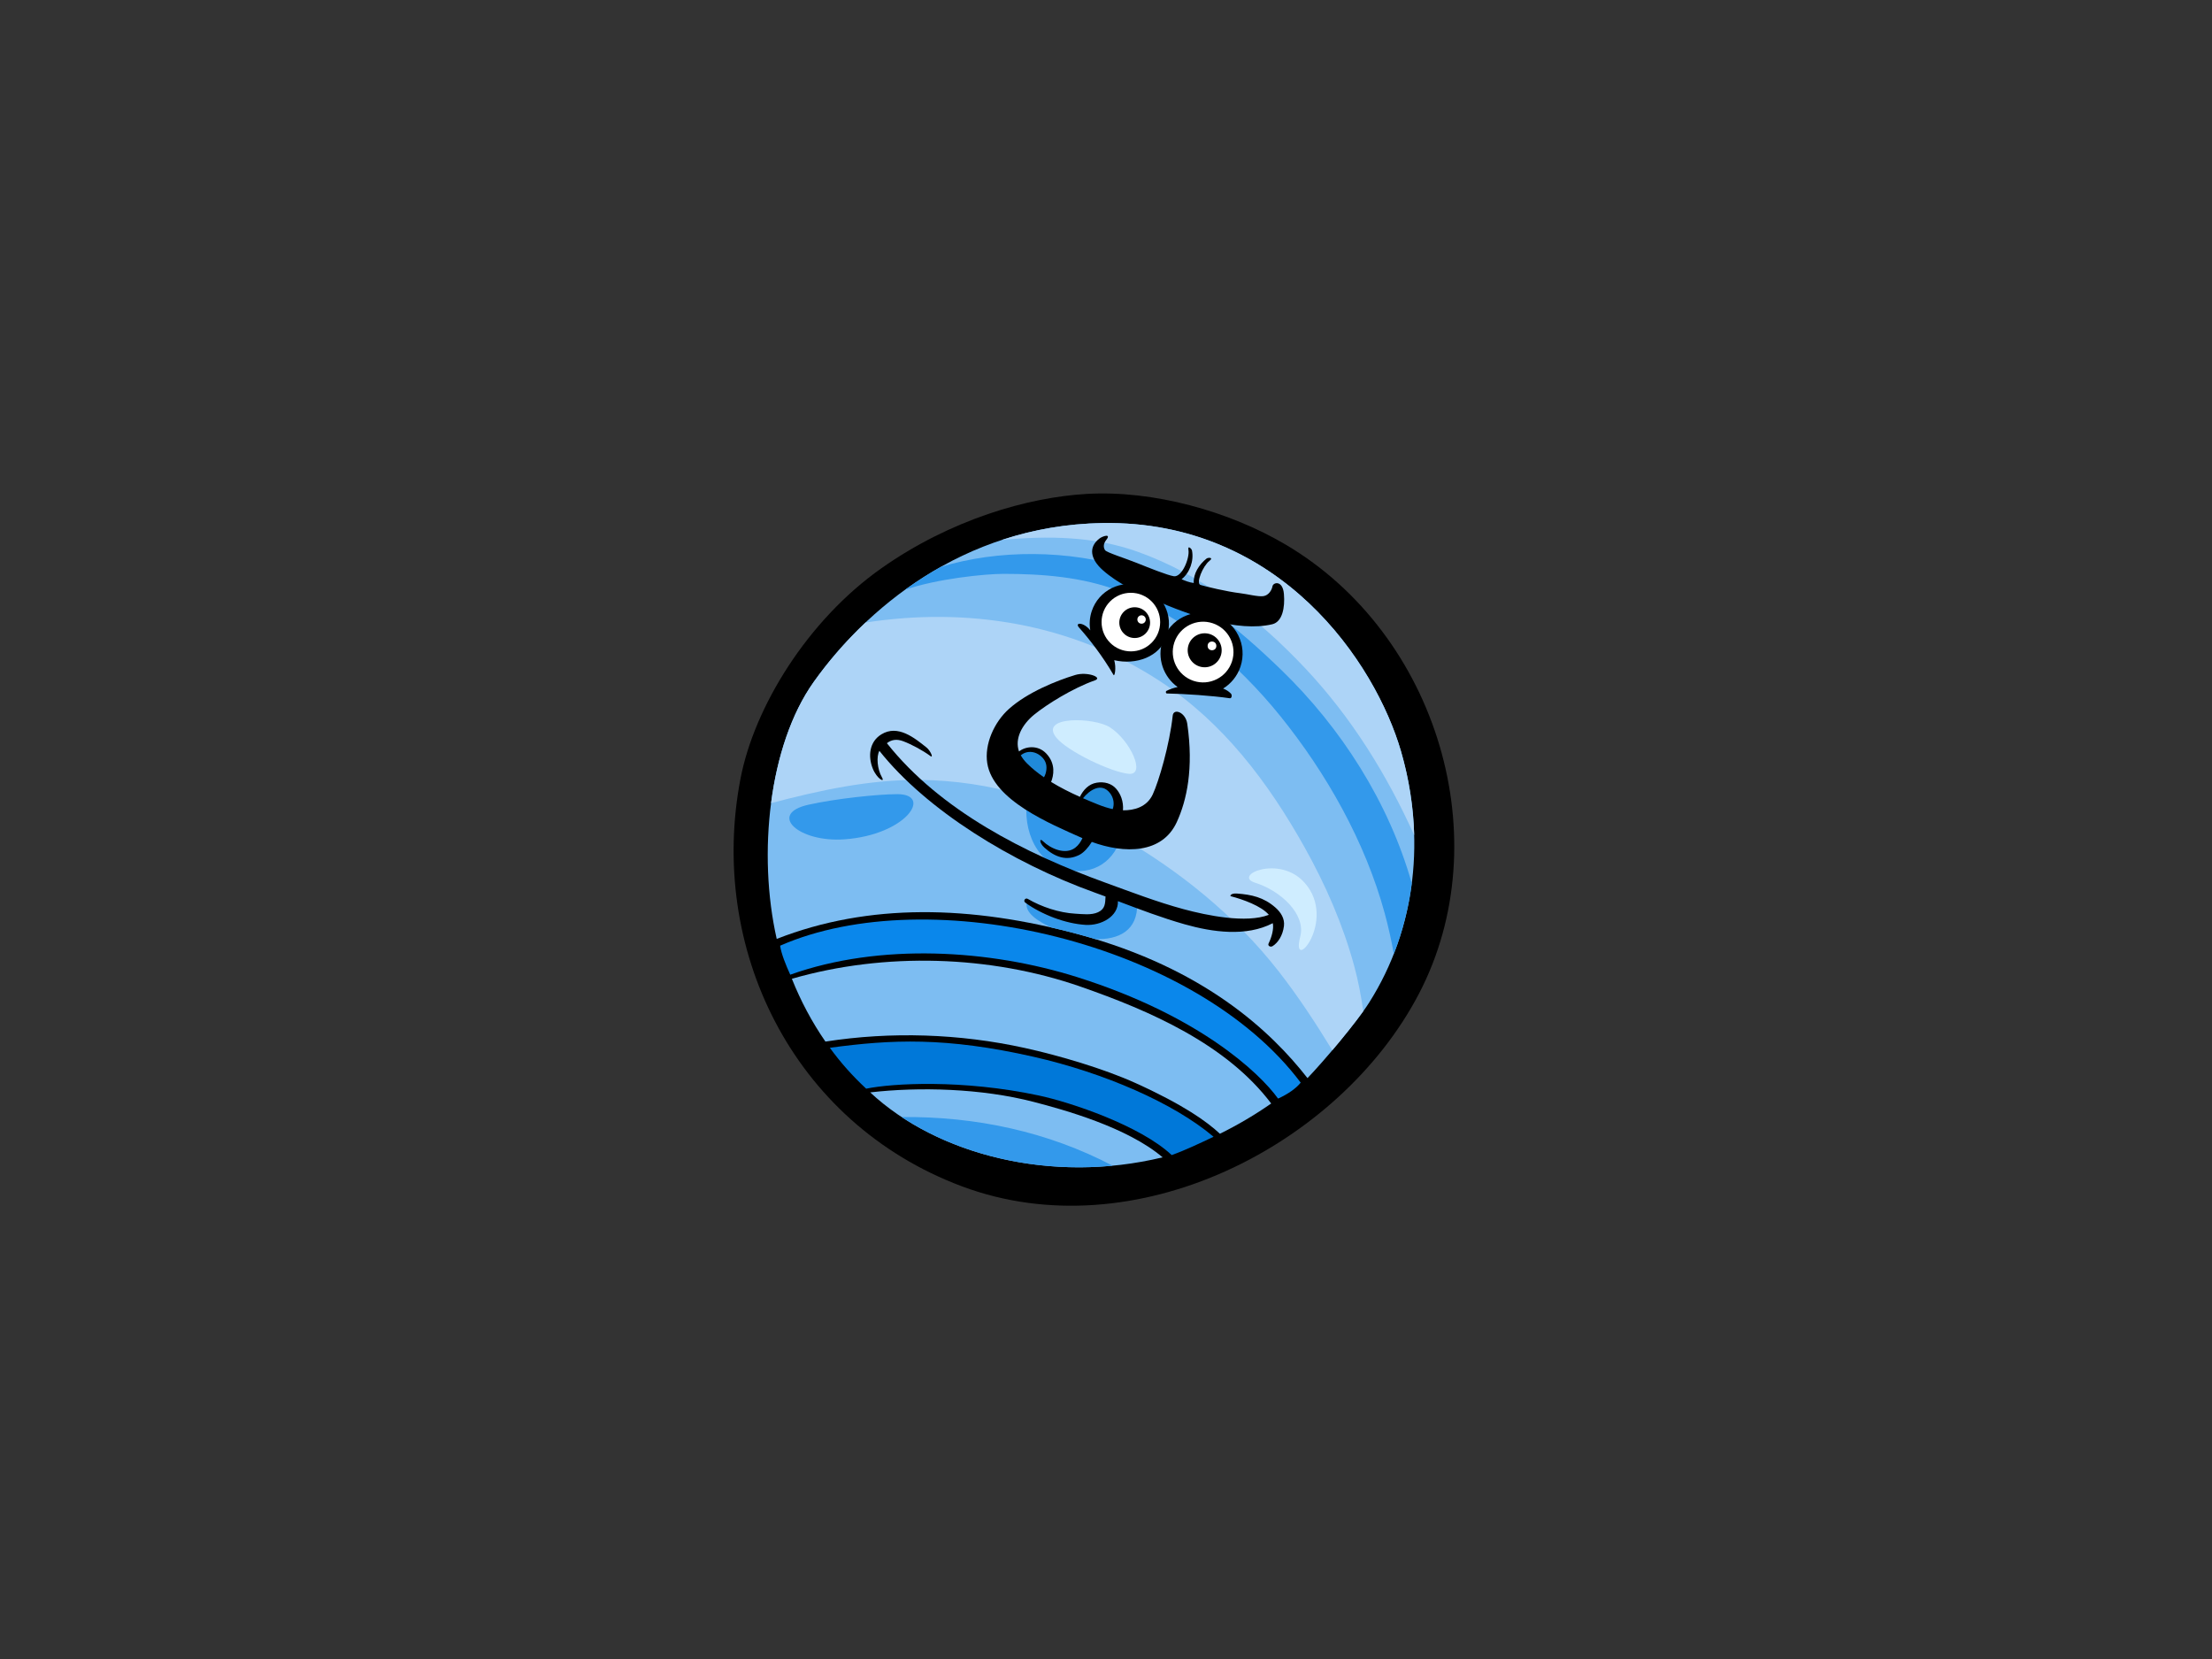 <?xml version="1.0" encoding="utf-8"?>
<!-- Generator: Adobe Illustrator 17.0.0, SVG Export Plug-In . SVG Version: 6.00 Build 0)  -->
<!DOCTYPE svg PUBLIC "-//W3C//DTD SVG 1.1//EN" "http://www.w3.org/Graphics/SVG/1.1/DTD/svg11.dtd">
<svg version="1.1" id="Layer_1" xmlns="http://www.w3.org/2000/svg" xmlns:xlink="http://www.w3.org/1999/xlink" x="0px" y="0px"
	 width="800px" height="600px" viewBox="0 0 800 600" enable-background="new 0 0 800 600" xml:space="preserve">
<rect x="0" y="0" width="800" height="600" fill="#333333" stroke="none"/>
<g>
	<path d="M464.989,196.973c-20.538-12.125-47.854-19.706-71.875-18.348c-21.315,1.206-49.319,9.245-74.395,26.933
		c-26.733,18.856-45.894,50.159-50.882,75.934c-11.821,61.069,18.481,124.516,80.076,147.566
		c62.415,23.358,136.501-14.649,165.228-69.588C542.21,303.886,519.999,229.444,464.989,196.973z"/>
	<path fill="#7DBDF2" d="M314.707,395.079c17.712-2.041,40.18-1.477,59.113,3.431c11.053,2.867,33.813,9.15,46.66,20.055
		C380.122,428.331,338.848,417.565,314.707,395.079z"/>
	<path fill="#3399EB" d="M326.108,403.996c20.285,13.394,47.831,20.296,76.279,17.591
		C379.039,409.323,352.977,403.729,326.108,403.996z"/>
	<path fill="#0078D9" d="M423.755,417.745c-11.32-10.626-36.418-19.074-48.128-21.56c-27.591-5.863-52.824-4.413-62.366-2.452
		c-5.016-4.684-9.155-9.319-13.142-14.788c22.297-3.024,41.997-3.921,73.637,3.244c25.422,5.756,50.744,16.716,65.145,28.94
		C434.319,413.289,428.542,416.069,423.755,417.745z"/>
	<path fill="#7DBDF2" d="M441.199,410.037c-4.618-4.309-12.943-10.366-30.43-18.297c-11.578-5.25-27.809-10.024-40.22-12.745
		c-23.529-5.162-48.215-5.991-72.022-2.293c-4.904-7.093-8.951-14.73-12.136-22.714c33.641-9.704,71.788-8.505,104.379,2.829
		c25.431,8.846,52.83,20.905,68.977,42.277C453.865,403.185,447.66,406.852,441.199,410.037z"/>
	<path fill="#0A87EB" d="M389.711,353.43c-31.77-10.048-71.463-12.492-103.905-0.923c-1.62-3.521-3.258-7.617-3.667-10.482
		c54.028-23.736,150.212-1.227,188.276,49.525c-1.636,2.047-4.503,4.094-8.183,5.773
		C455.411,387.842,433.456,367.265,389.711,353.43z"/>
	<path fill="#7DBDF2" d="M495.112,362.693c-4.419,6.96-16.495,21.276-22.241,27.221c-13.098-16.781-37.246-39.701-82.679-51.981
		c-39.098-10.564-75.959-11.407-109.281,1.639c-6.958-30.697-2.852-70.07,13.355-92.898c18.22-25.665,53.495-56.664,104.45-57.5
		c64.267-1.056,98.713,50.597,107.987,82.587C515.569,302.339,512.412,335.451,495.112,362.693z"/>
	<path fill="#3399EB" d="M371.912,286.943c-2.575,10.66,1.56,24.512,13.282,27.501c10.127,2.583,18.485-3.112,20.525-12.962
		C393.352,300.566,381.55,294.785,371.912,286.943z"/>
	<path fill="#3399EB" d="M411.267,326.642c-2.447-0.953-5.02-1.598-7.6-2.096c-5.523,12.116-23.547,9.715-32.295,1.913
		c-0.864,3.509,3.863,6.708,8.895,8.998c3.293,0.755,6.601,1.579,9.926,2.476c2.021,0.546,3.981,1.119,5.919,1.706
		C404.344,339.926,411.593,336.713,411.267,326.642z"/>
	<path fill="#3399EB" d="M362.956,207.544c13.992-0.001,28.622,1.111,41.793,6.2c22.635,8.747,43.053,26.39,58.192,45.111
		c16.744,20.702,30.794,45.564,37.83,71.343c1.34,4.907,2.439,9.839,3.316,14.791c3.232-8.248,5.386-16.818,6.502-25.529
		c-8.29-29.267-25.512-56.201-47.248-77.223c-16.169-15.638-33.323-29.798-54.882-36.562c-22.189-6.961-47.568-6.961-68.224-0.644
		c-4.539,2.547-8.814,5.322-12.855,8.239C338.993,209.301,356.147,207.544,362.956,207.544z"/>
	<path fill="#ADD4F7" d="M411.334,199.501c23.456,8.358,43.664,24.089,60.605,42.071c16.912,17.954,29.576,38.51,39.512,60.453
		c-0.271-10.163-1.872-20.347-4.747-30.265c-9.274-31.99-43.721-83.643-107.987-82.587c-13.198,0.216-25.338,2.463-36.406,6.111
		C378.893,193.7,395.758,193.952,411.334,199.501z"/>
	<path fill="#ADD4F7" d="M489.796,349.465c-4.087-15.071-10.405-29.5-18.023-43.109c-13.144-23.472-29.408-45.016-52.172-59.945
		c-32.239-21.143-69.98-26.905-106.586-21.256c-7.502,7.089-13.768,14.502-18.748,21.518c-8.151,11.481-13.238,27.147-15.4,43.792
		c17.686-4.659,35.583-8.563,53.836-8.398c24.887,0.225,49.666,7.569,71.245,19.86c22.417,12.766,42.661,29.075,58.567,49.466
		c6.991,8.962,13.369,18.703,19.331,28.448c4.064-4.796,8.277-10.047,11.196-14.119
		C492.267,360.243,491.244,354.806,489.796,349.465z"/>
	<path d="M429.395,261.787c-0.615-4.238-4.97-5.767-5.269-2.965c-1.123,10.468-5.039,23.849-7.233,28.514
		c-2.166,4.608-6.759,5.766-10.753,5.727c0.237-3.307-0.879-6.032-2.536-7.878c-1.635-1.817-4.163-2.571-6.957-2.117
		c-2.961,0.479-4.902,2.696-6.098,5.122c-3.53-1.583-7.093-3.362-10.4-5.392c0.87-2.219,1.822-6.474-1.742-10.265
		c-3.093-3.287-7.631-2.563-9.867-0.759c-1.644-4.612,1.082-9.723,5.485-13.315c4.534-3.695,13.982-9.601,21.97-12.401
		c2.99-1.05-2.806-3.244-7.116-1.94c-6.899,2.089-17.3,6.311-23.944,12.239c-5.393,4.805-8.966,12.83-7.877,19.681
		c2.131,13.381,22.657,21.85,34.418,27.095c-0.587,1.323-1.414,2.537-2.597,3.449c-3.585,2.757-9.003,0.271-11.659-2.338
		c-1.41-1.387-1.34,0.632,0.482,2.288c3.667,3.331,8.058,5.138,12.882,2.523c1.37-0.742,3.044-2.527,4.279-4.566
		c11.805,4.315,25.441,4.367,30.742-7.177C429.215,289.451,431.735,277.884,429.395,261.787z"/>
	<path fill="#208AD9" d="M378.123,279.876c-0.138,0.437-0.337,0.845-0.558,1.241c-2.238-1.538-4.32-3.201-6.129-5.018
		c-0.992-0.997-1.718-1.975-2.254-2.936c2.375-1.971,5.82-1.522,8.073,1.104C378.656,275.898,378.719,277.965,378.123,279.876z"/>
	<path fill="#208AD9" d="M402.57,292.184c-0.039,0.156-0.108,0.289-0.162,0.439c-1.769-0.384-3.568-0.975-5.328-1.68
		c-1.752-0.701-3.563-1.453-5.387-2.252c2.307-2.904,6.594-5.831,9.685-1.941C402.639,288.328,403.051,290.317,402.57,292.184z"/>
	<path d="M464.357,334.905c0.327-2.673-1.108-4.948-3.1-6.692c-4.223-3.702-8.624-4.672-13.902-5.054
		c-2.239-0.161-2.584,0.883-2.239,0.972c4.3,1.104,11.132,3.54,13.776,6.729c-8.184,3.148-22.293,0.258-30.848-2.049
		c-9.636-2.604-18.966-6.209-28.337-9.606c-28.827-10.443-59.579-26.005-78.953-50.417c1.725-1.359,3.671-1.554,5.9-0.714
		c3.098,1.167,6.985,3.273,9.84,5.347c1.248,0.906-0.006-1.946-1.367-3.041c-4.446-3.572-10.424-8.417-16.352-4.799
		c-4.467,2.723-4.845,8.026-3.156,12.315c1.51,3.836,4.591,5.376,3.355,3.244c-1.715-2.962-2.076-7.569-0.93-9.584
		c16.928,21.335,47.768,40.424,77.87,51.249c1.311,0.472,2.616,0.952,3.919,1.434c-0.145,2.397-0.021,4.423-2.695,5.678
		c-2.421,1.141-5.723,0.67-8.301,0.525c-5.732-0.318-12.19-2.455-17.128-5.35c-0.895-0.521-1.755,0.711-0.912,1.337
		c5.813,4.326,14.598,7.637,21.826,8.067c5.58,0.332,11.882-3.024,11.694-8.58c7.992,3.011,15.953,6.054,24.208,8.387
		c9.938,2.807,22.189,4.575,31.8-0.424c0.418,2.044-0.375,4.993-1.528,7.362c-0.397,0.815,0.674,1.427,1.454,0.939
		C462.189,340.966,463.934,338.374,464.357,334.905z"/>
	<path d="M412.975,211.952c-7.507-2.506-15.622,1.544-18.129,9.052c-0.776,2.322-0.919,4.702-0.53,6.957
		c-2.454-3.059-5.746-2.897-4.073-1.015c3.815,4.3,8.574,10.403,12.483,17.156c0.407,0.703,1.053-2.542,0.25-5.333
		c7.875,1.828,16.543-1.183,19.05-8.689C424.531,222.571,420.479,214.456,412.975,211.952z"/>
	<circle fill="#FFFFFF" cx="408.992" cy="224.985" r="10.595"/>
	<path d="M448.635,241.102c2.596-7.782-1.603-16.187-9.382-18.784c-7.779-2.598-16.185,1.601-18.783,9.38
		c-2.116,6.336,0.278,13.087,5.441,16.778c-1.392,0.294-2.744,0.727-4.01,1.38c-0.414,0.214-0.303,0.942,0.136,0.95
		c6.227,0.114,16.403,0.79,22.686,1.723c0.766,0.115,0.974-1.139,0.441-1.695c-0.802-0.836-1.762-1.406-2.806-1.81
		C445.212,247.262,447.488,244.531,448.635,241.102z"/>
	<path fill="#FFFFFF" d="M445.539,239.301c-1.919,5.753-8.139,8.859-13.889,6.939c-5.752-1.923-8.858-8.144-6.937-13.894
		c1.919-5.75,8.14-8.855,13.892-6.937C444.355,227.331,447.461,233.551,445.539,239.301z"/>
	<path d="M464.345,214.805c-0.438-5.068-3.868-4.227-4.136-2.773c-0.267,1.454-1.4,3.271-3.261,3.565
		c-1.861,0.297-5.819-0.744-8.375-1.049c-4.864-0.577-12.659-2.449-14.404-3c-1.747-0.552,0.86-6.856,3.229-8.692
		c1.705-1.324-0.513-1.259-1.035-0.841c-2.716,2.163-4.814,5.483-4.627,8.834c-1.409-0.147-3.221-0.819-4.397-1.366
		c2.946-2.296,4.515-6.684,3.75-10.423c-0.114-0.562-1.589-2.013-1.274-0.216c0.521,2.958-2.325,10.021-5.305,9.555
		c-2.273-0.354-8.713-2.933-13.412-4.818c-4.088-1.642-10.891-3.762-11.441-4.611c-0.547-0.849-0.776-2.179,0.456-3.725
		c1.882-2.363-1.288-1.411-2.531-0.443c-4.059,3.161-3.145,7.487,1.241,11.384c5.375,4.782,12.311,7.99,18.836,10.847
		c12.526,5.486,29.981,11.706,42.483,8.733C463.766,224.902,464.778,219.811,464.345,214.805z"/>
	<path d="M441.79,235.927c-0.409,3.367-3.476,5.768-6.846,5.357c-3.37-0.409-5.768-3.477-5.358-6.843
		c0.411-3.373,3.477-5.773,6.846-5.363C439.802,229.49,442.199,232.557,441.79,235.927z"/>
	<circle cx="410.377" cy="225.183" r="5.564"/>
	<circle fill="#FFFFFF" cx="438.331" cy="233.598" r="1.575"/>
	<path fill="#FFFFFF" d="M414.373,224.235c-0.102,0.831-0.86,1.424-1.693,1.322c-0.834-0.1-1.427-0.857-1.325-1.691
		c0.102-0.836,0.86-1.429,1.692-1.328C413.88,222.641,414.475,223.398,414.373,224.235z"/>
	<path fill="#3399EB" d="M305.477,303.553c-16.729,1.225-27.922-9.219-13.068-12.523c9.802-2.177,25.046-3.811,32.124-3.811
		C337.475,287.219,327.799,301.921,305.477,303.553z"/>
	<path fill="#CFEDFF" d="M382,266.732c3.951,4.94,19.964,12.606,26.269,13.133c6.303,0.526,0.523-12.082-6.831-16.811
		C395.693,259.361,375.696,258.852,382,266.732z"/>
	<path fill="#CFEDFF" d="M453.972,319.267c9.221,2.88,18.372,11.395,16.287,19.437c-3.677,14.185,13.659-5.778,1.575-19.437
		C462.724,308.968,445.567,316.641,453.972,319.267z"/>
</g>
</svg>
